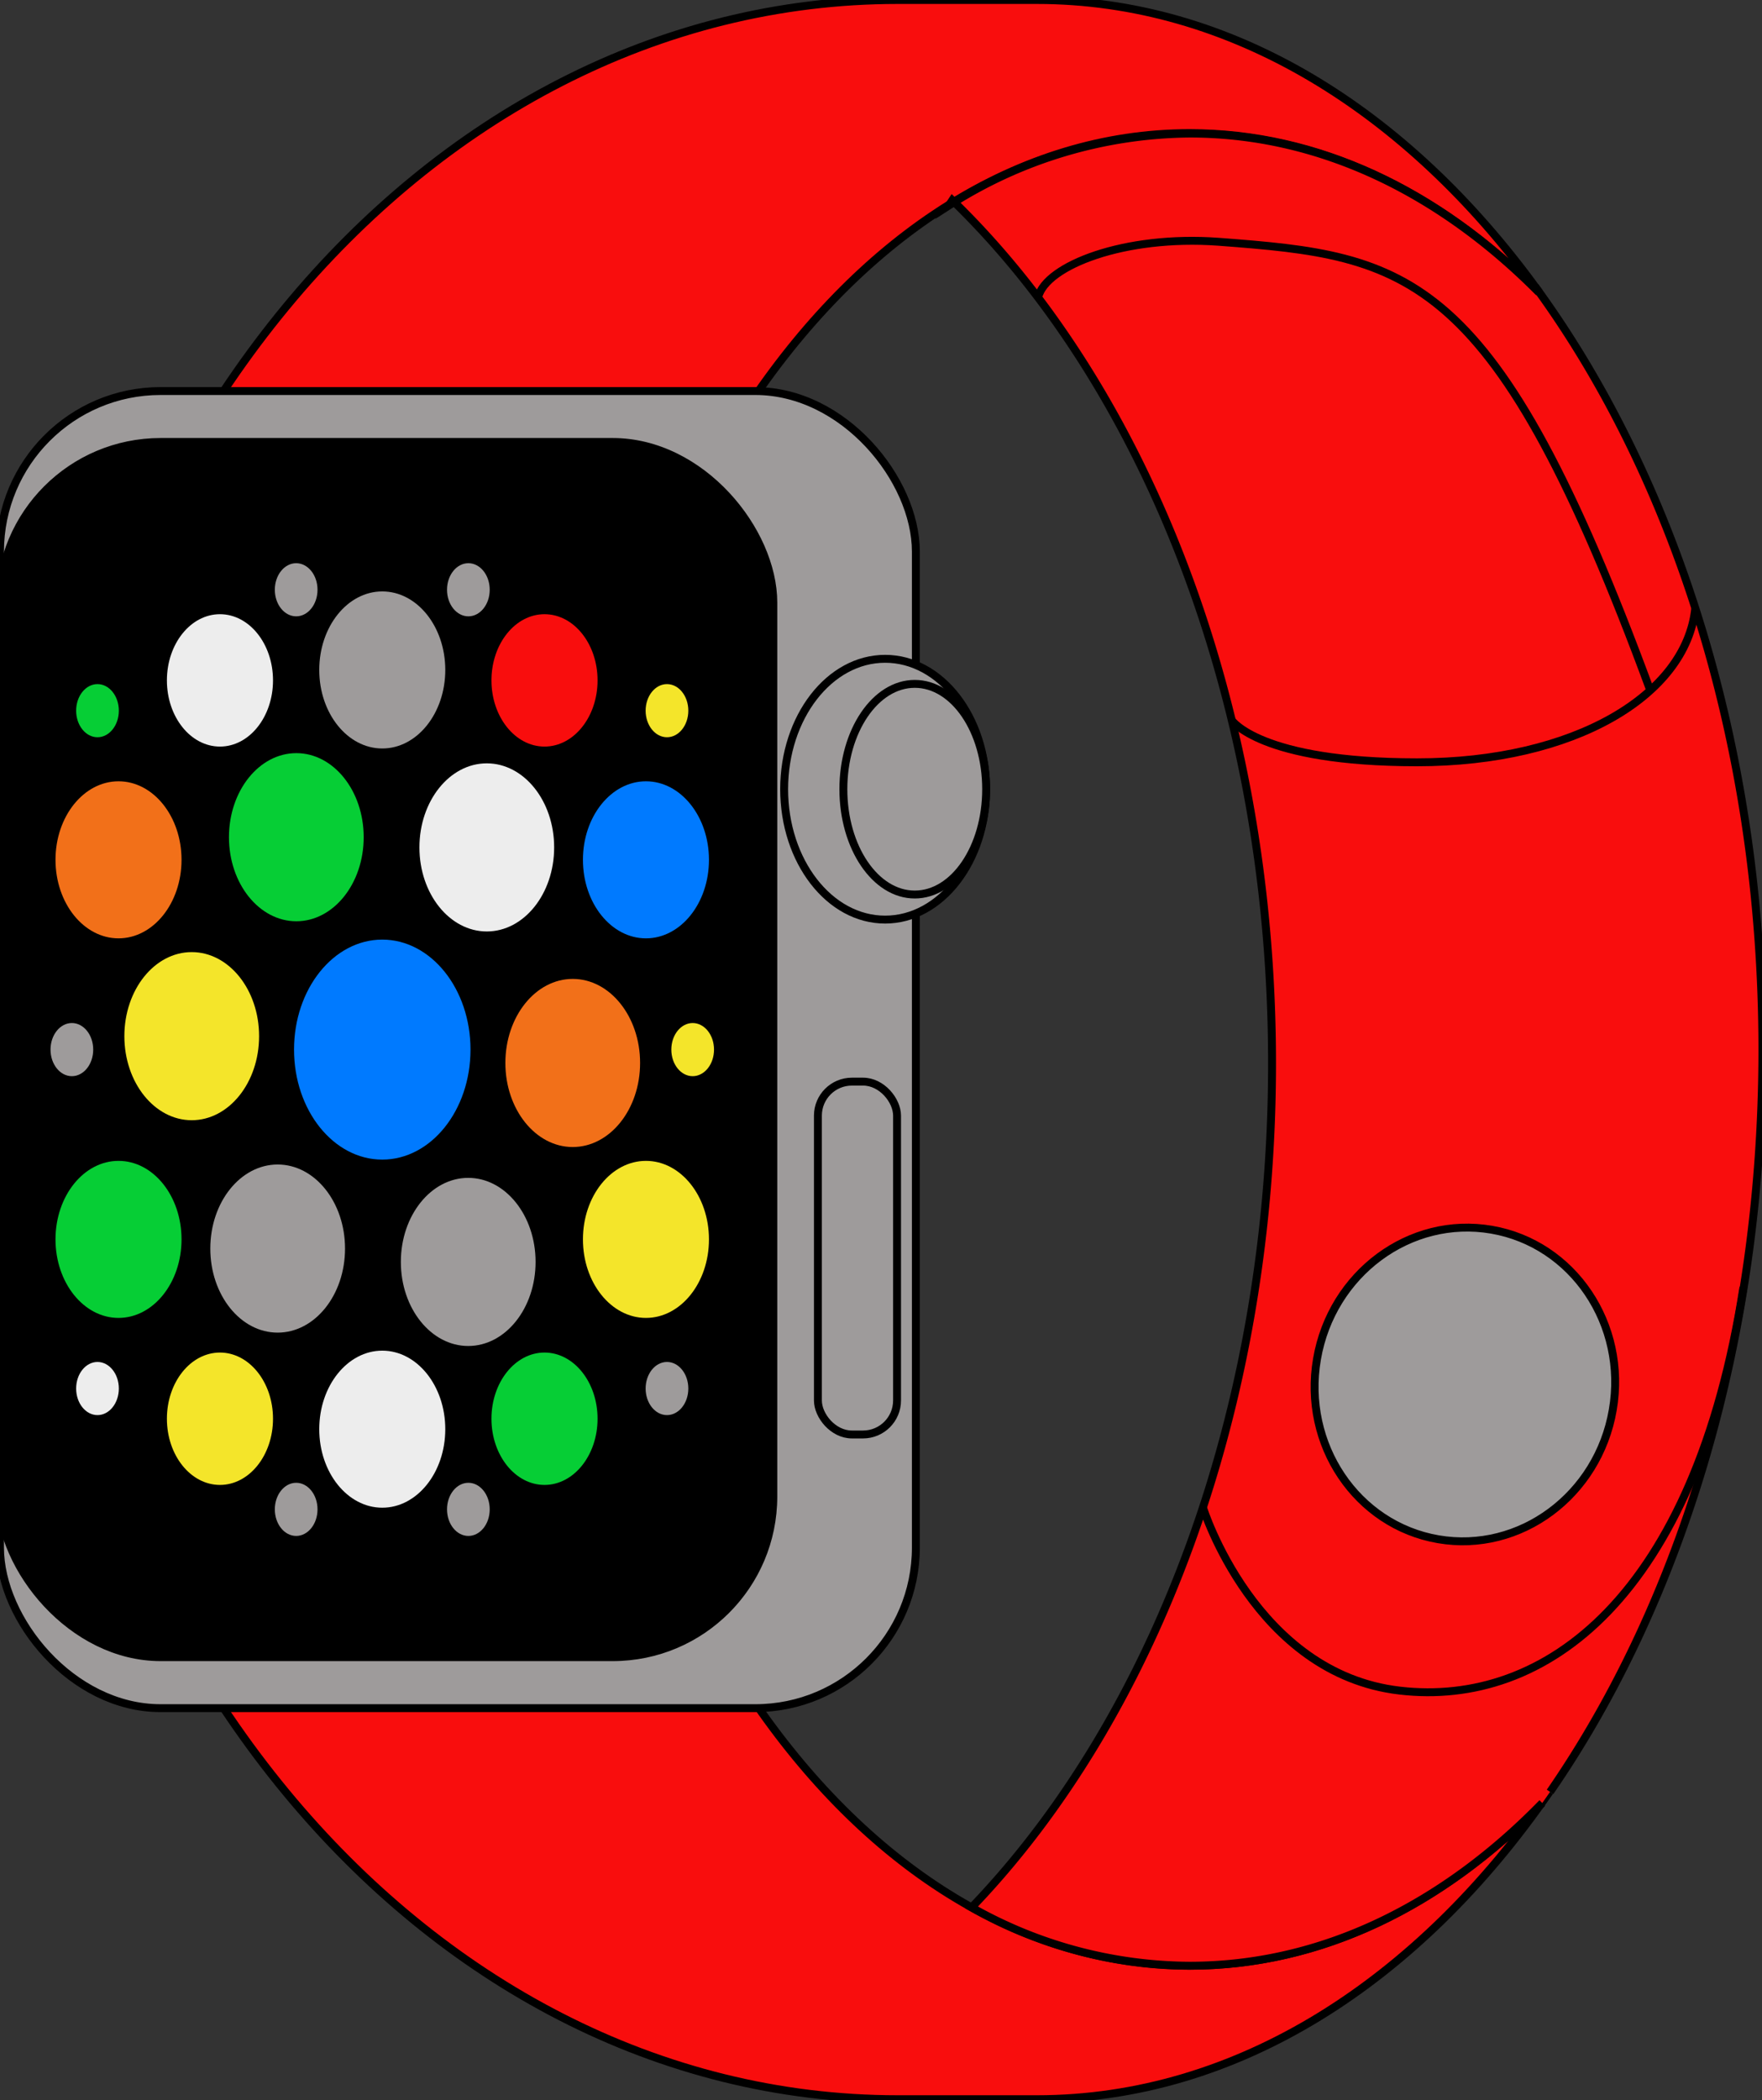 <svg id="Capa_1" data-name="Capa 1" xmlns="http://www.w3.org/2000/svg" viewBox="0 0 222.86 265.6"><rect x="0" y="0" width="222.86" height="265.6" fill="#333333" stroke="none"/><defs><style>.cls-1,.cls-11{fill:#f90d0d;}.cls-1,.cls-2,.cls-3,.cls-4{stroke:#000;stroke-miterlimit:10;}.cls-2,.cls-7{fill:#9e9b9b;}.cls-4{fill:none;}.cls-5{fill:#007aff;}.cls-6{fill:#ededed;}.cls-8{fill:#f27019;}.cls-9{fill:#06ce35;}.cls-10{fill:#f4e52a;}</style></defs><path class="cls-1" d="M195.07,228c-12.66,13-28,20.58-44.61,20.58-43.29,0-78.39-51.88-78.39-115.87s35.1-115.88,78.39-115.88c16.24,0,31.32,7.3,43.83,19.79l.1-.07C177.93,13.92,155.67,0,131.15,0H113.54C53.07,0,4.06,59.42,4.06,132.73s49,132.73,109.48,132.73h17.61c25.33,0,48.26-14.86,64.85-38.88"/><rect class="cls-2" y="49.45" width="115.84" height="166.56" rx="20.31"/><ellipse class="cls-2" cx="111.95" cy="99.8" rx="12.77" ry="16.49"/><rect class="cls-3" y="55.89" width="97.81" height="153.67" rx="20.31"/><ellipse class="cls-2" cx="115.7" cy="99.8" rx="9.03" ry="13.32"/><rect class="cls-4" x="103.45" y="136.78" width="10.01" height="44.62" rx="4.3"/><path class="cls-1" d="M195.07,228c-12.66,13-28,20.58-44.61,20.58a56.46,56.46,0,0,1-27.57-7.37h0c23-23.91,38-62.81,38-106.72,0-45.45-16-85.51-40.44-109.17L120,26a57.2,57.2,0,0,1,30.51-9.11c16.24,0,31.32,7.3,43.83,19.79l.1-.07c17.54,24.18,28.47,58.31,28.47,96.14,0,36.65-10.26,69.83-26.86,93.85"/><path class="cls-4" d="M152.16,190.66s6.55,21,24.89,23.13,37.36-11.79,43.46-51"/><path class="cls-4" d="M131.31,37.57c1-4,10.92-7.85,22.77-7,24.22,1.82,35,3.39,54.64,56.71"/><path class="cls-4" d="M214.41,77C213.22,87.9,199.18,96.4,179.23,96.4s-23.46-5.35-23.46-5.35"/><ellipse class="cls-2" cx="185.27" cy="175.07" rx="19.86" ry="18.98" transform="translate(-18.69 327.95) rotate(-80.23)"/><ellipse class="cls-5" cx="48.35" cy="132.73" rx="11.16" ry="13.91"/><ellipse class="cls-6" cx="61.57" cy="107.16" rx="8.52" ry="10.63"/><ellipse class="cls-7" cx="48.35" cy="84.72" rx="7.97" ry="9.93"/><ellipse class="cls-8" cx="14.99" cy="108.73" rx="7.97" ry="9.93"/><ellipse class="cls-9" cx="14.99" cy="156.73" rx="7.97" ry="9.93"/><ellipse class="cls-6" cx="48.35" cy="180.73" rx="7.97" ry="9.93"/><ellipse class="cls-10" cx="81.7" cy="156.73" rx="7.97" ry="9.93"/><ellipse class="cls-5" cx="81.7" cy="108.73" rx="7.97" ry="9.93"/><ellipse class="cls-9" cx="37.48" cy="105.87" rx="8.52" ry="10.63"/><ellipse class="cls-10" cx="24.25" cy="131.03" rx="8.52" ry="10.63"/><ellipse class="cls-6" cx="27.82" cy="86.04" rx="6.71" ry="8.37"/><ellipse class="cls-11" cx="68.87" cy="86.04" rx="6.71" ry="8.37"/><ellipse class="cls-10" cx="27.82" cy="179.41" rx="6.71" ry="8.37"/><ellipse class="cls-9" cx="68.87" cy="179.41" rx="6.71" ry="8.37"/><ellipse class="cls-7" cx="35.12" cy="157.89" rx="8.52" ry="10.63"/><ellipse class="cls-7" cx="59.22" cy="159.58" rx="8.52" ry="10.63"/><ellipse class="cls-8" cx="72.44" cy="134.42" rx="8.52" ry="10.63"/><ellipse class="cls-10" cx="87.61" cy="132.73" rx="2.7" ry="3.36"/><ellipse class="cls-7" cx="9.09" cy="132.73" rx="2.7" ry="3.36"/><ellipse class="cls-10" cx="84.36" cy="89.87" rx="2.7" ry="3.36"/><ellipse class="cls-9" cx="12.33" cy="89.87" rx="2.7" ry="3.36"/><ellipse class="cls-7" cx="84.36" cy="175.59" rx="2.7" ry="3.36"/><ellipse class="cls-6" cx="12.33" cy="175.59" rx="2.7" ry="3.36"/><ellipse class="cls-7" cx="37.46" cy="74.58" rx="2.7" ry="3.36"/><ellipse class="cls-7" cx="59.24" cy="74.58" rx="2.7" ry="3.36"/><ellipse class="cls-7" cx="37.46" cy="190.87" rx="2.7" ry="3.36"/><ellipse class="cls-7" cx="59.24" cy="190.87" rx="2.7" ry="3.36"/></svg>